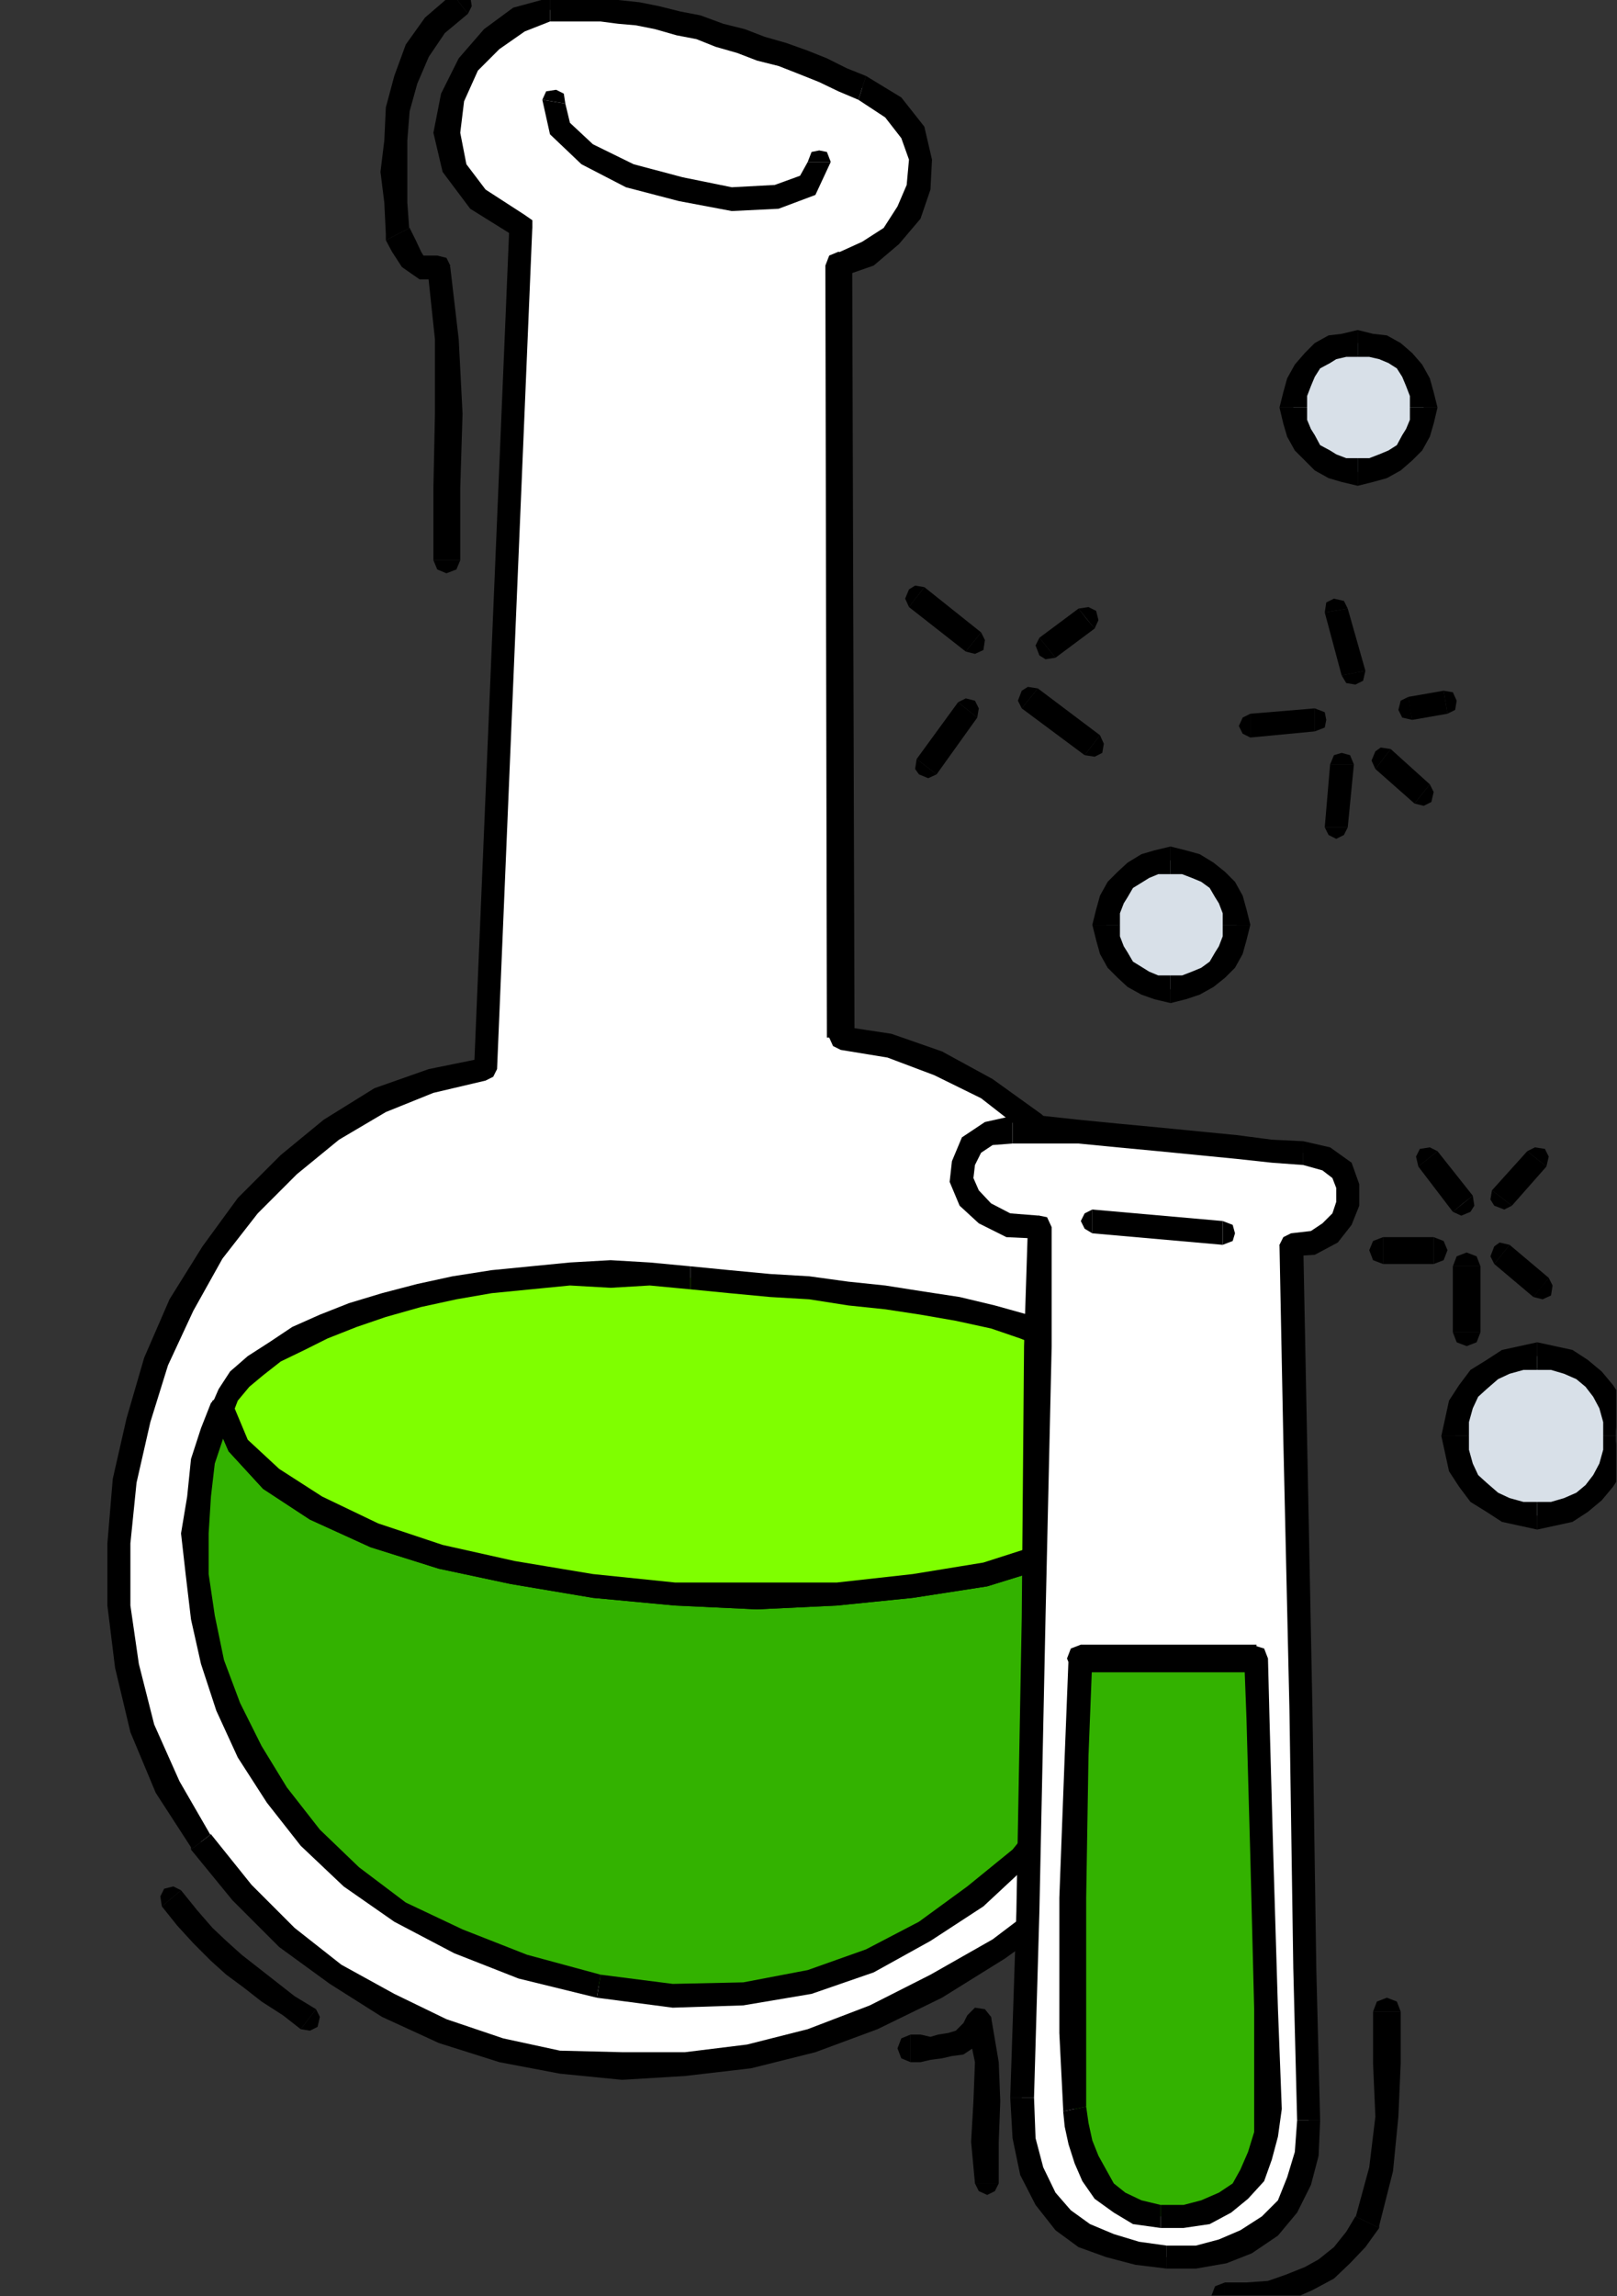 <?xml version="1.0" encoding="UTF-8" standalone="no"?>
<svg
   xmlns:ooo="http://xml.openoffice.org/svg/export"
   xmlns:dc="http://purl.org/dc/elements/1.1/"
   xmlns:cc="http://creativecommons.org/ns#"
   xmlns:rdf="http://www.w3.org/1999/02/22-rdf-syntax-ns#"
   xmlns:svg="http://www.w3.org/2000/svg"
   xmlns="http://www.w3.org/2000/svg"
   xmlns:sodipodi="http://sodipodi.sourceforge.net/DTD/sodipodi-0.dtd"
   xmlns:inkscape="http://www.inkscape.org/namespaces/inkscape"
   version="1.2"
   width="21.08mm"
   height="29.92mm"
   viewBox="0 0 2108 2992"
   preserveAspectRatio="xMidYMid"
   xml:space="preserve"
   id="svg291"
   sodipodi:docname="beakrtub.svg"
   style="fill-rule:evenodd;stroke-width:28.222;stroke-linejoin:round"
   inkscape:version="0.92.5 (2060ec1f9f, 2020-04-08)"><rect x="0" y="0" width="2108" height="2992" fill="#333333" stroke="none"/><sodipodi:namedview
   pagecolor="#ffffff"
   bordercolor="#666666"
   borderopacity="1"
   objecttolerance="10"
   gridtolerance="10"
   guidetolerance="10"
   inkscape:pageopacity="0"
   inkscape:pageshadow="2"
   inkscape:window-width="664"
   inkscape:window-height="487"
   id="namedview293"
   showgrid="false"
   inkscape:zoom="0.2102413"
   inkscape:cx="39.836221"
   inkscape:cy="56.541731"
   inkscape:window-x="0"
   inkscape:window-y="0"
   inkscape:window-maximized="0"
   inkscape:current-layer="svg291" />
 <defs
   class="ClipPathGroup"
   id="defs8">
  <clipPath
   id="presentation_clip_path"
   clipPathUnits="userSpaceOnUse">
   <rect
   x="0"
   y="0"
   width="21000"
   height="29700"
   id="rect2" />
  </clipPath>
  <clipPath
   id="presentation_clip_path_shrink"
   clipPathUnits="userSpaceOnUse">
   <rect
   x="21"
   y="29"
   width="20958"
   height="29641"
   id="rect5" />
  </clipPath>
 </defs>
 <defs
   class="TextShapeIndex"
   id="defs12">
  <g
   ooo:slide="id1"
   ooo:id-list="id3"
   id="g10" />
 </defs>
 <defs
   class="EmbeddedBulletChars"
   id="defs44">
  <g
   id="bullet-char-template-57356"
   transform="matrix(4.8828125e-4,0,0,-4.8828125e-4,0,0)">
   <path
   d="M 580,1141 1163,571 580,0 -4,571 Z"
   id="path14"
   inkscape:connector-curvature="0" />
  </g>
  <g
   id="bullet-char-template-57354"
   transform="matrix(4.8828125e-4,0,0,-4.8828125e-4,0,0)">
   <path
   d="M 8,1128 H 1137 V 0 H 8 Z"
   id="path17"
   inkscape:connector-curvature="0" />
  </g>
  <g
   id="bullet-char-template-10146"
   transform="matrix(4.8828125e-4,0,0,-4.8828125e-4,0,0)">
   <path
   d="M 174,0 602,739 174,1481 1456,739 Z M 1358,739 309,1346 659,739 Z"
   id="path20"
   inkscape:connector-curvature="0" />
  </g>
  <g
   id="bullet-char-template-10132"
   transform="matrix(4.8828125e-4,0,0,-4.8828125e-4,0,0)">
   <path
   d="M 2015,739 1276,0 H 717 l 543,543 H 174 v 393 h 1086 l -543,545 h 557 z"
   id="path23"
   inkscape:connector-curvature="0" />
  </g>
  <g
   id="bullet-char-template-10007"
   transform="matrix(4.8828125e-4,0,0,-4.8828125e-4,0,0)">
   <path
   d="m 0,-2 c -7,16 -16,29 -25,39 l 381,530 c -94,256 -141,385 -141,387 0,25 13,38 40,38 9,0 21,-2 34,-5 21,4 42,12 65,25 l 27,-13 111,-251 280,301 64,-25 24,25 c 21,-10 41,-24 62,-43 C 886,937 835,863 770,784 769,783 710,716 594,584 L 774,223 c 0,-27 -21,-55 -63,-84 l 16,-20 C 717,90 699,76 672,76 641,76 570,178 457,381 L 164,-76 c -22,-34 -53,-51 -92,-51 -42,0 -63,17 -64,51 -7,9 -10,24 -10,44 0,9 1,19 2,30 z"
   id="path26"
   inkscape:connector-curvature="0" />
  </g>
  <g
   id="bullet-char-template-10004"
   transform="matrix(4.8828125e-4,0,0,-4.8828125e-4,0,0)">
   <path
   d="M 285,-33 C 182,-33 111,30 74,156 52,228 41,333 41,471 c 0,78 14,145 41,201 34,71 87,106 158,106 53,0 88,-31 106,-94 l 23,-176 c 8,-64 28,-97 59,-98 l 735,706 c 11,11 33,17 66,17 42,0 63,-15 63,-46 V 965 c 0,-36 -10,-64 -30,-84 L 442,47 C 390,-6 338,-33 285,-33 Z"
   id="path29"
   inkscape:connector-curvature="0" />
  </g>
  <g
   id="bullet-char-template-9679"
   transform="matrix(4.8828125e-4,0,0,-4.8828125e-4,0,0)">
   <path
   d="M 813,0 C 632,0 489,54 383,161 276,268 223,411 223,592 c 0,181 53,324 160,431 106,107 249,161 430,161 179,0 323,-54 432,-161 108,-107 162,-251 162,-431 0,-180 -54,-324 -162,-431 C 1136,54 992,0 813,0 Z"
   id="path32"
   inkscape:connector-curvature="0" />
  </g>
  <g
   id="bullet-char-template-8226"
   transform="matrix(4.8828125e-4,0,0,-4.8828125e-4,0,0)">
   <path
   d="m 346,457 c -73,0 -137,26 -191,78 -54,51 -81,114 -81,188 0,73 27,136 81,188 54,52 118,78 191,78 73,0 134,-26 185,-79 51,-51 77,-114 77,-187 0,-75 -25,-137 -76,-188 -50,-52 -112,-78 -186,-78 z"
   id="path35"
   inkscape:connector-curvature="0" />
  </g>
  <g
   id="bullet-char-template-8211"
   transform="matrix(4.8828125e-4,0,0,-4.8828125e-4,0,0)">
   <path
   d="M -4,459 H 1135 V 606 H -4 Z"
   id="path38"
   inkscape:connector-curvature="0" />
  </g>
  <g
   id="bullet-char-template-61548"
   transform="matrix(4.8828125e-4,0,0,-4.8828125e-4,0,0)">
   <path
   d="m 173,740 c 0,163 58,303 173,419 116,115 255,173 419,173 163,0 302,-58 418,-173 116,-116 174,-256 174,-419 0,-163 -58,-303 -174,-418 C 1067,206 928,148 765,148 601,148 462,206 346,322 231,437 173,577 173,740 Z"
   id="path41"
   inkscape:connector-curvature="0" />
  </g>
 </defs>
 <g
   id="g49"
   transform="translate(-9446,-13354)">
  <g
   id="id2"
   class="Master_Slide">
   <g
   id="bg-id2"
   class="Background" />
   <g
   id="bo-id2"
   class="BackgroundObjects" />
  </g>
 </g>
 <g
   class="SlideGroup"
   id="g289"
   transform="translate(-9446,-13354)">
  <g
   id="g287">
   <g
   id="container-id1">
    <g
   id="id1"
   class="Slide"
   clip-path="url(#presentation_clip_path)">
     <g
   class="Page"
   id="g283">
      <g
   class="Graphic"
   id="g281">
       <g
   id="id3">
        <rect
   class="BoundingBox"
   x="9446"
   y="13354"
   width="2108"
   height="2992"
   id="rect51"
   style="fill:none;stroke:none" />
        <defs
   id="defs56">
         <clipPath
   id="clip_path_1"
   clipPathUnits="userSpaceOnUse">
          <path
   d="m 9446,13354 h 2107 v 2991 H 9446 Z"
   id="path53"
   inkscape:connector-curvature="0" />
         </clipPath>
        </defs>
        <g
   clip-path="url(#clip_path_1)"
   id="g278">
         <path
   d="m 10125,13649 -46,1098 -71,15 -66,26 -64,38 -56,46 -53,53 -46,61 -41,69 -33,73 -22,77 -18,78 -8,82 v 81 l 10,79 21,81 33,77 43,71 53,66 59,58 63,49 69,40 71,33 77,26 76,15 81,5 82,-3 83,-10 82,-20 81,-31 82,-40 81,-48 76,-56 74,-69 69,-79 48,-84 33,-86 15,-89 3,-87 -13,-89 -23,-86 -30,-81 -44,-77 -48,-71 -56,-66 -58,-56 -61,-46 -64,-33 -63,-22 -64,-11 -3,-1006 39,-16 30,-22 23,-31 13,-33 2,-36 -10,-35 -25,-33 -41,-26 -26,-10 -25,-12 -25,-11 -28,-10 -28,-7 -26,-11 -28,-7 -28,-10 -25,-5 -28,-8 -25,-5 -26,-3 -23,-2 -23,-3 h -23 l -20,3 -41,12 -35,26 -31,33 -20,43 -8,46 10,46 31,40 z"
   id="path58"
   inkscape:connector-curvature="0"
   style="fill:#ffffff;stroke:none" />
         <path
   d="m 10079,14762 15,-15 46,-1098 h -30 l -46,1098 15,-15 -15,15 5,10 10,5 10,-5 5,-10 z"
   id="path60"
   inkscape:connector-curvature="0"
   style="fill:#000000;stroke:none" />
         <path
   d="m 9721,15744 v 2 l -41,-71 -33,-74 -20,-79 -11,-76 v -81 l 8,-79 18,-79 23,-74 33,-71 38,-68 46,-59 51,-51 55,-45 61,-36 62,-25 68,-16 v -30 l -74,15 -71,25 -66,41 -56,46 -56,56 -46,63 -43,69 -33,76 -23,79 -18,79 -7,84 v 81 l 10,81 20,84 33,79 46,71 v 3 z"
   id="path62"
   inkscape:connector-curvature="0"
   style="fill:#000000;stroke:none" />
         <path
   d="m 10888,15759 v 0 l -74,66 -74,56 -81,46 -79,40 -81,31 -79,20 -81,10 h -82 l -81,-2 -74,-16 -74,-25 -68,-33 -69,-38 -61,-48 -56,-56 -53,-66 -26,20 54,66 61,61 66,48 68,43 74,34 79,25 79,15 81,8 82,-5 86,-10 84,-21 81,-30 84,-41 82,-51 78,-56 74,-71 v 0 z"
   id="path64"
   inkscape:connector-curvature="0"
   style="fill:#000000;stroke:none" />
         <path
   d="m 10524,14706 18,16 61,10 61,23 61,30 59,46 55,53 56,66 49,69 40,74 31,81 23,84 13,86 -3,87 -15,86 -33,82 -46,81 -66,79 20,20 71,-79 51,-86 33,-92 15,-91 3,-87 -13,-91 -23,-89 -30,-81 -46,-79 -48,-74 -56,-66 -61,-58 -64,-46 -66,-36 -66,-23 -66,-10 18,15 -18,-15 -10,5 -5,10 5,11 10,5 z"
   id="path66"
   inkscape:connector-curvature="0"
   style="fill:#000000;stroke:none" />
         <path
   d="m 10537,13684 -15,16 2,1006 h 36 l -3,-1006 -15,15 15,-15 -5,-13 -13,-5 -12,5 -5,13 z"
   id="path68"
   inkscape:connector-curvature="0"
   style="fill:#000000;stroke:none" />
         <path
   d="m 10565,13484 v 0 l 35,23 21,27 10,28 -3,33 -12,28 -18,28 -28,18 -33,15 5,31 43,-15 33,-28 28,-33 13,-38 2,-39 -10,-43 -30,-38 -46,-28 v 0 z"
   id="path70"
   inkscape:connector-curvature="0"
   style="fill:#000000;stroke:none" />
         <path
   d="m 10163,13382 v 0 h 20 23 23 l 23,3 23,2 25,5 28,8 26,5 25,10 28,8 26,10 28,7 28,11 25,10 25,12 26,11 10,-31 -25,-10 -26,-13 -25,-10 -28,-10 -28,-8 -26,-10 -28,-7 -30,-11 -26,-5 -28,-7 -25,-5 -28,-3 -23,-3 -23,-5 h -23 l -20,5 v 0 z"
   id="path72"
   inkscape:connector-curvature="0"
   style="fill:#000000;stroke:none" />
         <path
   d="m 10140,13649 -10,-15 -51,-33 -25,-33 -8,-41 5,-41 18,-40 28,-28 33,-23 33,-13 v -31 l -48,13 -38,28 -33,38 -23,46 -10,51 12,51 36,48 61,38 -10,-15 10,15 13,-2 7,-11 v -10 l -10,-7 z"
   id="path74"
   inkscape:connector-curvature="0"
   style="fill:#000000;stroke:none" />
         <path
   d="m 10183,13489 -2,-13 -10,-5 -13,2 -5,11 z"
   id="path76"
   inkscape:connector-curvature="0"
   style="fill:#000000;stroke:none" />
         <path
   d="m 10499,13565 -10,18 -33,12 -56,3 -64,-13 -64,-17 -53,-26 -30,-28 -6,-25 -30,-5 10,45 41,39 58,30 69,18 69,13 61,-3 48,-18 20,-43 z"
   id="path78"
   inkscape:connector-curvature="0"
   style="fill:#000000;stroke:none" />
         <path
   d="m 10529,13565 -5,-13 -10,-2 -10,2 -5,13 z"
   id="path80"
   inkscape:connector-curvature="0"
   style="fill:#000000;stroke:none" />
         <path
   d="m 10967,15258 10,43 2,49 -5,55 -12,61 -23,61 -31,64 -35,64 -46,61 -51,58 -59,51 -66,46 -71,38 -79,28 -86,15 -92,3 -96,-13 -100,-26 -83,-33 -77,-38 -63,-46 -54,-50 -43,-56 -36,-56 -27,-59 -21,-58 -13,-59 -7,-56 -3,-53 5,-48 5,-46 13,-38 13,-31 20,49 43,43 59,38 76,36 87,28 94,20 104,18 107,10 107,2 104,-2 99,-10 94,-16 81,-25 69,-33 54,-41 z"
   id="path82"
   inkscape:connector-curvature="0"
   style="fill:#33b200;stroke:none" />
         <path
   d="m 10224,15957 v 0 l 99,13 92,-3 89,-15 81,-28 74,-41 69,-45 58,-54 53,-58 46,-64 38,-63 31,-66 23,-64 12,-61 8,-58 -5,-49 -10,-48 -31,10 11,38 v 49 l -3,53 -13,61 -23,58 -30,61 -33,64 -46,58 -48,59 -59,48 -63,46 -69,36 -76,27 -84,16 -92,2 -94,-12 v 0 z"
   id="path84"
   inkscape:connector-curvature="0"
   style="fill:#000000;stroke:none" />
         <path
   d="m 9751,15187 -30,-5 -13,33 -13,40 -5,49 -8,48 6,53 7,59 13,58 20,61 28,61 38,59 44,56 56,53 66,46 78,41 84,33 102,25 5,-30 -96,-26 -84,-33 -74,-35 -61,-46 -51,-49 -43,-55 -33,-54 -28,-56 -21,-56 -12,-58 -8,-54 v -53 l 3,-48 5,-43 12,-36 13,-28 -30,-5 30,5 v -13 l -7,-10 -13,-2 -10,10 z"
   id="path86"
   inkscape:connector-curvature="0"
   style="fill:#000000;stroke:none" />
         <path
   d="m 10982,15253 h -31 l -30,43 -48,38 -67,31 -78,25 -92,15 -99,11 h -104 -107 l -107,-11 -102,-17 -94,-21 -84,-28 -73,-35 -56,-36 -41,-38 -18,-43 -30,5 23,53 45,49 61,40 79,36 89,28 94,20 107,18 107,10 107,5 104,-5 99,-10 97,-15 84,-26 71,-35 58,-44 36,-53 h -31 31 l -3,-13 -7,-7 h -13 l -8,10 z"
   id="path88"
   inkscape:connector-curvature="0"
   style="fill:#000000;stroke:none" />
         <path
   d="m 10967,15258 -33,48 -54,41 -69,33 -81,25 -94,16 -99,10 -104,2 -107,-2 -107,-10 -104,-18 -94,-20 -87,-28 -76,-36 -59,-38 -43,-43 -20,-49 8,-17 15,-21 20,-18 26,-17 30,-18 33,-15 38,-16 41,-12 46,-13 45,-10 49,-8 51,-5 51,-5 h 53 51 l 53,5 51,5 53,5 51,3 51,7 48,5 49,8 46,8 45,10 41,13 38,15 36,18 30,23 28,22 23,28 18,33 z"
   id="path90"
   inkscape:connector-curvature="0"
   style="fill:#7fff00;stroke:none" />
         <path
   d="m 9721,15187 v 5 l 23,53 45,49 61,40 79,36 89,28 94,20 107,18 107,10 107,5 104,-5 99,-10 97,-15 84,-26 71,-35 58,-44 36,-53 -31,-10 -30,43 -48,38 -67,31 -78,25 -92,15 -99,11 h -104 -107 l -107,-11 -102,-17 -94,-21 -84,-28 -73,-35 -56,-36 -41,-38 -18,-43 v 5 -5 l -5,-10 -13,-3 -10,5 -2,13 z"
   id="path92"
   inkscape:connector-curvature="0"
   style="fill:#000000;stroke:none" />
         <path
   d="m 10346,15004 v 0 l -53,-5 -51,-3 -53,3 -51,5 -51,5 -51,8 -46,10 -46,12 -43,13 -38,15 -36,16 -30,20 -28,18 -23,20 -15,23 -10,23 30,5 5,-13 15,-18 18,-15 23,-18 31,-15 30,-15 38,-15 38,-13 46,-13 46,-10 46,-8 51,-5 51,-5 53,3 51,-3 53,5 v 0 z"
   id="path94"
   inkscape:connector-curvature="0"
   style="fill:#000000;stroke:none" />
         <path
   d="m 10982,15263 v -8 l -13,-38 -20,-35 -26,-31 -28,-25 -33,-23 -38,-20 -38,-16 -43,-12 -46,-11 -46,-7 -51,-8 -48,-5 -51,-7 -51,-3 -53,-5 -51,-5 v 30 l 51,5 53,5 51,3 51,8 48,5 46,7 46,8 46,10 38,13 38,15 33,15 28,23 28,21 20,25 16,30 12,34 v -8 8 l 5,10 13,2 10,-5 3,-13 z"
   id="path96"
   inkscape:connector-curvature="0"
   style="fill:#000000;stroke:none" />
         <path
   d="m 10972,14643 17,-3 16,-5 15,-7 13,-11 10,-12 8,-13 5,-15 2,-18 -2,-18 -5,-15 -8,-13 -10,-13 -13,-10 -15,-7 -16,-5 -17,-3 -18,3 -15,5 -13,7 -13,10 -10,13 -8,13 -5,15 -2,18 2,18 5,15 8,13 10,12 13,11 13,7 15,5 z"
   id="path98"
   inkscape:connector-curvature="0"
   style="fill:#d8e0e8;stroke:none" />
         <path
   d="m 11040,14559 v 0 15 l -5,13 -5,8 -7,12 -11,8 -12,5 -13,5 h -15 v 36 l 20,-5 18,-6 18,-10 15,-12 13,-13 10,-18 5,-18 5,-20 v 0 z"
   id="path100"
   inkscape:connector-curvature="0"
   style="fill:#000000;stroke:none" />
         <path
   d="m 10972,14493 v 0 h 15 l 13,5 12,5 11,8 7,12 5,8 5,13 v 15 h 36 l -5,-20 -5,-18 -10,-18 -13,-13 -15,-12 -18,-11 -18,-5 -20,-5 v 0 z"
   id="path102"
   inkscape:connector-curvature="0"
   style="fill:#000000;stroke:none" />
         <path
   d="m 10906,14559 v 0 -15 l 5,-13 5,-8 7,-12 13,-8 8,-5 12,-5 h 16 v -36 l -21,5 -17,5 -18,11 -13,12 -13,13 -10,18 -5,18 -5,20 v 0 z"
   id="path104"
   inkscape:connector-curvature="0"
   style="fill:#000000;stroke:none" />
         <path
   d="m 10972,14625 v 0 h -16 l -12,-5 -8,-5 -13,-8 -7,-12 -5,-8 -5,-13 v -15 h -36 l 5,20 5,18 10,18 13,13 13,12 18,10 17,6 21,5 v 0 z"
   id="path106"
   inkscape:connector-curvature="0"
   style="fill:#000000;stroke:none" />
         <path
   d="m 11216,13969 18,-2 15,-5 15,-8 13,-10 10,-13 8,-13 5,-15 2,-18 -2,-18 -5,-15 -8,-15 -10,-13 -13,-10 -15,-8 -15,-2 -18,-3 -18,3 -15,2 -13,8 -13,10 -10,13 -7,15 -6,15 -2,18 2,18 6,15 7,13 10,13 13,10 13,8 15,5 z"
   id="path108"
   inkscape:connector-curvature="0"
   style="fill:#d8e0e8;stroke:none" />
         <path
   d="m 11284,13885 v 0 16 l -5,12 -5,8 -7,13 -11,7 -12,5 -13,5 h -15 v 36 l 20,-5 18,-5 18,-10 15,-13 13,-13 10,-18 5,-17 5,-21 v 0 z"
   id="path110"
   inkscape:connector-curvature="0"
   style="fill:#000000;stroke:none" />
         <path
   d="m 11216,13819 v 0 h 15 l 13,3 12,5 11,7 7,11 5,12 5,13 v 15 h 36 l -5,-20 -5,-18 -10,-18 -13,-15 -15,-13 -18,-10 -18,-2 -20,-5 v 0 z"
   id="path112"
   inkscape:connector-curvature="0"
   style="fill:#000000;stroke:none" />
         <path
   d="m 11150,13885 v 0 -15 l 5,-13 5,-12 7,-11 13,-7 8,-5 13,-3 h 15 v -35 l -21,5 -17,2 -18,10 -13,13 -13,15 -10,18 -5,18 -5,20 v 0 z"
   id="path114"
   inkscape:connector-curvature="0"
   style="fill:#000000;stroke:none" />
         <path
   d="m 11216,13951 v 0 h -15 l -13,-5 -8,-5 -13,-7 -7,-13 -5,-8 -5,-12 v -16 h -36 l 5,21 5,17 10,18 13,13 13,13 18,10 17,5 21,5 v 0 z"
   id="path116"
   inkscape:connector-curvature="0"
   style="fill:#000000;stroke:none" />
         <path
   d="m 11450,15329 20,-2 20,-5 18,-11 15,-12 13,-16 10,-17 5,-21 3,-20 -3,-20 -5,-21 -10,-18 -13,-15 -15,-12 -18,-11 -20,-5 -20,-2 -21,2 -20,5 -18,11 -18,12 -12,15 -10,18 -6,21 -2,20 2,20 6,21 10,17 12,16 18,12 18,11 20,5 z"
   id="path118"
   inkscape:connector-curvature="0"
   style="fill:#d8e0e8;stroke:none" />
         <path
   d="m 11536,15225 v 0 18 l -5,18 -8,15 -10,13 -12,10 -16,7 -17,5 h -18 v 36 l 23,-5 23,-5 20,-13 18,-15 15,-18 13,-20 5,-23 5,-23 v 0 z"
   id="path120"
   inkscape:connector-curvature="0"
   style="fill:#000000;stroke:none" />
         <path
   d="m 11450,15139 v 0 h 18 l 17,5 16,7 12,10 10,13 8,15 5,18 v 18 h 36 l -5,-23 -5,-23 -13,-20 -15,-18 -18,-15 -20,-13 -23,-5 -23,-5 v 0 z"
   id="path122"
   inkscape:connector-curvature="0"
   style="fill:#000000;stroke:none" />
         <path
   d="m 11361,15225 v 0 -18 l 5,-18 7,-15 11,-10 15,-13 15,-7 18,-5 h 18 v -36 l -23,5 -23,5 -20,13 -21,13 -15,20 -13,20 -5,23 -5,23 v 0 z"
   id="path124"
   inkscape:connector-curvature="0"
   style="fill:#000000;stroke:none" />
         <path
   d="m 11450,15311 v 0 h -18 l -18,-5 -15,-7 -15,-13 -11,-10 -7,-15 -5,-18 v -18 h -36 l 5,23 5,23 13,20 15,20 21,13 20,13 23,5 23,5 v 0 z"
   id="path126"
   inkscape:connector-curvature="0"
   style="fill:#000000;stroke:none" />
         <path
   d="m 10801,14953 -40,-3 -31,-15 -20,-20 -10,-23 2,-23 10,-23 23,-15 31,-5 h 40 l 46,2 51,5 53,6 51,5 51,5 46,5 41,2 30,8 20,15 8,21 v 22 l -8,21 -15,18 -23,12 -28,3 5,254 8,353 5,336 5,198 -2,43 -10,36 -16,33 -23,25 -30,21 -31,13 -35,7 h -38 l -39,-5 -35,-10 -33,-13 -28,-20 -23,-28 -18,-36 -10,-43 -3,-53 8,-242 8,-384 5,-353 z"
   id="path128"
   inkscape:connector-curvature="0"
   style="fill:#ffffff;stroke:none" />
         <path
   d="m 10766,14808 v 0 l -36,8 -30,20 -13,31 -3,27 13,31 25,23 36,18 43,2 v -30 l -38,-3 -25,-13 -16,-17 -7,-16 2,-17 8,-16 15,-10 26,-2 v 0 z"
   id="path130"
   inkscape:connector-curvature="0"
   style="fill:#000000;stroke:none" />
         <path
   d="m 11145,14841 v 0 l -41,-2 -46,-6 -51,-5 -51,-5 -53,-5 -51,-5 -46,-5 h -40 v 36 h 40 46 l 51,5 53,5 51,5 51,5 46,5 41,3 v 0 z"
   id="path132"
   inkscape:connector-curvature="0"
   style="fill:#000000;stroke:none" />
         <path
   d="m 11145,14976 -16,15 31,-2 30,-16 18,-23 10,-25 v -28 l -10,-28 -28,-20 -35,-8 v 31 l 25,7 13,10 5,13 v 18 l -5,15 -13,13 -15,10 -26,3 -15,15 15,-15 -10,5 -5,10 5,10 10,5 z"
   id="path134"
   inkscape:connector-curvature="0"
   style="fill:#000000;stroke:none" />
         <path
   d="m 11167,16117 v 0 l -5,-198 -5,-336 -7,-353 -5,-254 h -31 l 5,254 8,353 5,336 5,198 v 0 z"
   id="path136"
   inkscape:connector-curvature="0"
   style="fill:#000000;stroke:none" />
         <path
   d="m 10967,16310 v 0 h 38 l 40,-7 33,-13 34,-23 25,-30 18,-36 10,-38 2,-46 h -30 l -3,41 -10,33 -12,30 -21,21 -28,18 -28,12 -30,8 h -38 v 0 z"
   id="path138"
   inkscape:connector-curvature="0"
   style="fill:#000000;stroke:none" />
         <path
   d="m 10763,16087 v 0 l 3,53 10,48 20,39 26,33 30,22 36,13 38,10 41,5 v -30 l -36,-5 -33,-10 -31,-13 -25,-18 -20,-23 -16,-33 -10,-38 -2,-53 v 0 z"
   id="path140"
   inkscape:connector-curvature="0"
   style="fill:#000000;stroke:none" />
         <path
   d="m 10801,14968 -15,-15 -5,155 -3,353 -7,384 -8,242 h 31 l 7,-242 8,-384 8,-353 v -155 l -16,-15 16,15 -6,-13 -10,-2 -10,2 -5,13 z"
   id="path142"
   inkscape:connector-curvature="0"
   style="fill:#000000;stroke:none" />
         <path
   d="m 10705,14203 12,3 11,-5 2,-13 -5,-10 z"
   id="path144"
   inkscape:connector-curvature="0"
   style="fill:#000000;stroke:none" />
         <path
   d="m 10641,14132 -10,13 74,58 20,-25 -74,-59 z"
   id="path146"
   inkscape:connector-curvature="0"
   style="fill:#000000;stroke:none" />
         <path
   d="m 10651,14119 -12,-2 -8,5 -5,12 5,11 z"
   id="path148"
   inkscape:connector-curvature="0"
   style="fill:#000000;stroke:none" />
         <path
   d="m 10720,14289 2,-12 -5,-10 -12,-3 -10,5 z"
   id="path150"
   inkscape:connector-curvature="0"
   style="fill:#000000;stroke:none" />
         <path
   d="m 10654,14353 13,10 53,-74 -25,-20 -54,74 z"
   id="path152"
   inkscape:connector-curvature="0"
   style="fill:#000000;stroke:none" />
         <path
   d="m 10641,14343 -2,13 5,7 12,5 11,-5 z"
   id="path154"
   inkscape:connector-curvature="0"
   style="fill:#000000;stroke:none" />
         <path
   d="m 10799,14251 -13,-2 -8,5 -5,13 5,10 z"
   id="path156"
   inkscape:connector-curvature="0"
   style="fill:#000000;stroke:none" />
         <path
   d="m 10870,14325 10,-13 -81,-61 -21,26 82,61 z"
   id="path158"
   inkscape:connector-curvature="0"
   style="fill:#000000;stroke:none" />
         <path
   d="m 10860,14338 13,2 10,-5 2,-12 -5,-11 z"
   id="path160"
   inkscape:connector-curvature="0"
   style="fill:#000000;stroke:none" />
         <path
   d="m 10801,14185 -5,10 5,13 8,5 13,-2 z"
   id="path162"
   inkscape:connector-curvature="0"
   style="fill:#000000;stroke:none" />
         <path
   d="m 10862,14160 -10,-13 -51,38 21,26 51,-38 z"
   id="path164"
   inkscape:connector-curvature="0"
   style="fill:#000000;stroke:none" />
         <path
   d="m 10873,14173 5,-11 -3,-12 -10,-5 -13,2 z"
   id="path166"
   inkscape:connector-curvature="0"
   style="fill:#000000;stroke:none" />
         <path
   d="m 11076,14284 -10,5 -5,11 5,10 10,5 z"
   id="path168"
   inkscape:connector-curvature="0"
   style="fill:#000000;stroke:none" />
         <path
   d="m 11160,14292 v -15 l -84,7 v 31 l 84,-8 z"
   id="path170"
   inkscape:connector-curvature="0"
   style="fill:#000000;stroke:none" />
         <path
   d="m 11160,14307 13,-5 2,-10 -2,-10 -13,-5 z"
   id="path172"
   inkscape:connector-curvature="0"
   style="fill:#000000;stroke:none" />
         <path
   d="m 11173,14432 5,10 10,5 10,-5 5,-10 z"
   id="path174"
   inkscape:connector-curvature="0"
   style="fill:#000000;stroke:none" />
         <path
   d="m 11195,14350 h -15 l -7,82 h 30 l 8,-82 z"
   id="path176"
   inkscape:connector-curvature="0"
   style="fill:#000000;stroke:none" />
         <path
   d="m 11211,14350 -5,-12 -11,-3 -10,3 -5,12 z"
   id="path178"
   inkscape:connector-curvature="0"
   style="fill:#000000;stroke:none" />
         <path
   d="m 11290,14401 12,3 10,-5 3,-13 -5,-10 z"
   id="path180"
   inkscape:connector-curvature="0"
   style="fill:#000000;stroke:none" />
         <path
   d="m 11249,14343 -10,13 51,45 20,-25 -51,-46 z"
   id="path182"
   inkscape:connector-curvature="0"
   style="fill:#000000;stroke:none" />
         <path
   d="m 11259,14330 -13,-2 -7,5 -5,12 5,11 z"
   id="path184"
   inkscape:connector-curvature="0"
   style="fill:#000000;stroke:none" />
         <path
   d="m 11333,14284 10,-5 2,-12 -5,-11 -12,-2 z"
   id="path186"
   inkscape:connector-curvature="0"
   style="fill:#000000;stroke:none" />
         <path
   d="m 11284,14277 3,15 46,-8 -5,-30 -46,8 z"
   id="path188"
   inkscape:connector-curvature="0"
   style="fill:#000000;stroke:none" />
         <path
   d="m 11282,14262 -10,5 -3,12 5,10 13,3 z"
   id="path190"
   inkscape:connector-curvature="0"
   style="fill:#000000;stroke:none" />
         <path
   d="m 11203,14147 -5,-10 -13,-3 -10,5 -2,13 z"
   id="path192"
   inkscape:connector-curvature="0"
   style="fill:#000000;stroke:none" />
         <path
   d="m 11211,14231 15,-3 -23,-81 -30,5 22,82 z"
   id="path194"
   inkscape:connector-curvature="0"
   style="fill:#000000;stroke:none" />
         <path
   d="m 11195,14234 6,10 12,2 10,-5 3,-13 z"
   id="path196"
   inkscape:connector-curvature="0"
   style="fill:#000000;stroke:none" />
         <path
   d="m 11462,14874 3,-13 -5,-10 -13,-2 -10,5 z"
   id="path198"
   inkscape:connector-curvature="0"
   style="fill:#000000;stroke:none" />
         <path
   d="m 11404,14915 13,10 45,-51 -25,-20 -46,51 z"
   id="path200"
   inkscape:connector-curvature="0"
   style="fill:#000000;stroke:none" />
         <path
   d="m 11391,14905 -2,12 5,8 13,5 10,-5 z"
   id="path202"
   inkscape:connector-curvature="0"
   style="fill:#000000;stroke:none" />
         <path
   d="m 11320,14854 -10,-5 -13,2 -5,10 3,13 z"
   id="path204"
   inkscape:connector-curvature="0"
   style="fill:#000000;stroke:none" />
         <path
   d="m 11353,14922 13,-10 -46,-58 -25,20 45,59 z"
   id="path206"
   inkscape:connector-curvature="0"
   style="fill:#000000;stroke:none" />
         <path
   d="m 11340,14933 11,5 12,-5 5,-8 -2,-13 z"
   id="path208"
   inkscape:connector-curvature="0"
   style="fill:#000000;stroke:none" />
         <path
   d="m 11249,14966 -13,5 -5,12 5,13 13,5 z"
   id="path210"
   inkscape:connector-curvature="0"
   style="fill:#000000;stroke:none" />
         <path
   d="m 11315,14983 v -17 h -66 v 35 h 66 z"
   id="path212"
   inkscape:connector-curvature="0"
   style="fill:#000000;stroke:none" />
         <path
   d="m 11315,15001 13,-5 5,-13 -5,-12 -13,-5 z"
   id="path214"
   inkscape:connector-curvature="0"
   style="fill:#000000;stroke:none" />
         <path
   d="m 11340,15090 5,13 13,5 13,-5 5,-13 z"
   id="path216"
   inkscape:connector-curvature="0"
   style="fill:#000000;stroke:none" />
         <path
   d="m 11358,15004 h -18 v 86 h 36 v -86 z"
   id="path218"
   inkscape:connector-curvature="0"
   style="fill:#000000;stroke:none" />
         <path
   d="m 11376,15004 -5,-13 -13,-5 -13,5 -5,13 z"
   id="path220"
   inkscape:connector-curvature="0"
   style="fill:#000000;stroke:none" />
         <path
   d="m 11414,14976 -13,-3 -7,5 -5,13 5,10 z"
   id="path222"
   inkscape:connector-curvature="0"
   style="fill:#000000;stroke:none" />
         <path
   d="m 11455,15032 10,-13 -51,-43 -20,25 51,43 z"
   id="path224"
   inkscape:connector-curvature="0"
   style="fill:#000000;stroke:none" />
         <path
   d="m 11445,15044 12,3 11,-5 2,-13 -5,-10 z"
   id="path226"
   inkscape:connector-curvature="0"
   style="fill:#000000;stroke:none" />
         <path
   d="m 10870,14930 -10,5 -5,10 5,10 10,6 z"
   id="path228"
   inkscape:connector-curvature="0"
   style="fill:#000000;stroke:none" />
         <path
   d="m 11040,14961 v -16 l -170,-15 v 31 l 170,15 z"
   id="path230"
   inkscape:connector-curvature="0"
   style="fill:#000000;stroke:none" />
         <path
   d="m 11040,14976 13,-5 3,-10 -3,-11 -13,-5 z"
   id="path232"
   inkscape:connector-curvature="0"
   style="fill:#000000;stroke:none" />
         <path
   d="m 10855,15515 -5,127 -5,185 v 176 l 2,99 3,20 5,23 7,23 11,20 12,21 21,15 22,13 31,5 h 30 l 28,-5 26,-13 20,-15 15,-21 11,-25 7,-28 3,-33 -3,-130 -5,-198 -5,-180 -2,-79 z"
   id="path234"
   inkscape:connector-curvature="0"
   style="fill:#33b200;stroke:none" />
         <path
   d="m 10862,16099 v 3 -99 -176 l 3,-185 5,-127 h -31 l -5,127 -7,185 v 176 l 5,99 v 3 z"
   id="path236"
   inkscape:connector-curvature="0"
   style="fill:#000000;stroke:none" />
         <path
   d="m 10959,16227 v 0 l -25,-6 -21,-10 -15,-12 -10,-18 -10,-18 -8,-20 -5,-23 -3,-21 -30,6 2,20 5,23 8,25 10,23 16,23 25,18 25,15 36,5 v 0 z"
   id="path238"
   inkscape:connector-curvature="0"
   style="fill:#000000;stroke:none" />
         <path
   d="m 11081,16102 v 0 30 l -8,26 -10,23 -10,18 -18,12 -23,10 -23,6 h -30 v 30 h 30 l 34,-5 28,-15 22,-18 21,-23 10,-28 8,-30 5,-36 v 0 z"
   id="path240"
   inkscape:connector-curvature="0"
   style="fill:#000000;stroke:none" />
         <path
   d="m 11084,15533 -16,-18 3,79 5,180 5,198 v 130 h 36 l -5,-130 -6,-198 -5,-180 -2,-79 -15,-18 15,18 -5,-13 -10,-3 -11,3 -5,13 z"
   id="path242"
   inkscape:connector-curvature="0"
   style="fill:#000000;stroke:none" />
         <path
   d="m 10870,15515 -15,18 h 229 v -36 h -229 l -16,18 16,-18 -13,5 -5,13 5,12 13,6 z"
   id="path244"
   inkscape:connector-curvature="0"
   style="fill:#000000;stroke:none" />
         <path
   d="m 9682,15817 -10,-5 -12,3 -5,10 2,13 z"
   id="path246"
   inkscape:connector-curvature="0"
   style="fill:#000000;stroke:none" />
         <path
   d="m 9858,15972 -28,-17 -23,-18 -23,-18 -23,-18 -20,-18 -18,-17 -20,-23 -21,-26 -25,21 20,25 21,23 23,23 20,18 23,17 23,18 28,18 23,18 z"
   id="path248"
   inkscape:connector-curvature="0"
   style="fill:#000000;stroke:none" />
         <path
   d="m 9838,15998 12,2 10,-5 3,-13 -5,-10 z"
   id="path250"
   inkscape:connector-curvature="0"
   style="fill:#000000;stroke:none" />
         <path
   d="m 10056,13372 5,-10 -2,-13 -10,-5 -13,2 z"
   id="path252"
   inkscape:connector-curvature="0"
   style="fill:#000000;stroke:none" />
         <path
   d="m 9980,13651 v 8 l -3,-41 v -40 -41 l 3,-38 10,-36 15,-35 21,-31 30,-25 -20,-26 -36,31 -25,35 -15,41 -11,41 -2,43 -5,41 5,40 2,41 v 8 z"
   id="path254"
   inkscape:connector-curvature="0"
   style="fill:#000000;stroke:none" />
         <path
   d="m 10033,13702 -17,-15 h -18 l -3,-5 -7,-15 -8,-16 -31,16 8,15 13,20 23,16 h 28 l -18,-16 18,16 10,-6 2,-12 -5,-10 -12,-3 z"
   id="path256"
   inkscape:connector-curvature="0"
   style="fill:#000000;stroke:none" />
         <path
   d="m 10046,14084 v -94 l 3,-97 -5,-97 -11,-94 h -30 l 10,94 v 97 l -2,97 v 94 z"
   id="path258"
   inkscape:connector-curvature="0"
   style="fill:#000000;stroke:none" />
         <path
   d="m 10011,14084 5,12 12,5 13,-5 5,-12 z"
   id="path260"
   inkscape:connector-curvature="0"
   style="fill:#000000;stroke:none" />
         <path
   d="m 11272,15975 -5,-13 -13,-5 -13,5 -5,13 z"
   id="path262"
   inkscape:connector-curvature="0"
   style="fill:#000000;stroke:none" />
         <path
   d="m 11244,16257 v -3 l 18,-71 7,-71 3,-69 v -68 h -36 v 68 l 3,69 -8,66 -18,66 v -2 z"
   id="path264"
   inkscape:connector-curvature="0"
   style="fill:#000000;stroke:none" />
         <path
   d="m 11043,16364 28,-5 33,-3 28,-7 25,-11 28,-15 21,-20 20,-21 18,-25 -31,-15 -12,20 -16,20 -20,16 -18,10 -25,10 -23,8 -28,2 h -28 z"
   id="path266"
   inkscape:connector-curvature="0"
   style="fill:#000000;stroke:none" />
         <path
   d="m 11043,16328 -13,5 -5,13 5,13 13,5 z"
   id="path268"
   inkscape:connector-curvature="0"
   style="fill:#000000;stroke:none" />
         <path
   d="m 10633,16005 -12,5 -5,13 5,13 12,5 z"
   id="path270"
   inkscape:connector-curvature="0"
   style="fill:#000000;stroke:none" />
         <path
   d="m 10738,15982 -31,-2 -5,10 -5,5 -5,5 -10,3 -13,2 -10,3 -13,-3 h -13 v 36 h 13 l 13,-3 15,-2 13,-3 15,-2 15,-10 11,-11 10,-15 -31,-2 31,2 v -13 l -8,-10 -13,-2 -10,10 z"
   id="path272"
   inkscape:connector-curvature="0"
   style="fill:#000000;stroke:none" />
         <path
   d="m 10748,16199 v -54 l 2,-53 -2,-51 -10,-59 -31,11 10,48 -2,51 -3,53 5,54 z"
   id="path274"
   inkscape:connector-curvature="0"
   style="fill:#000000;stroke:none" />
         <path
   d="m 10717,16199 5,10 11,5 10,-5 5,-10 z"
   id="path276"
   inkscape:connector-curvature="0"
   style="fill:#000000;stroke:none" />
        </g>
       </g>
      </g>
     </g>
    </g>
   </g>
  </g>
 </g>
</svg>